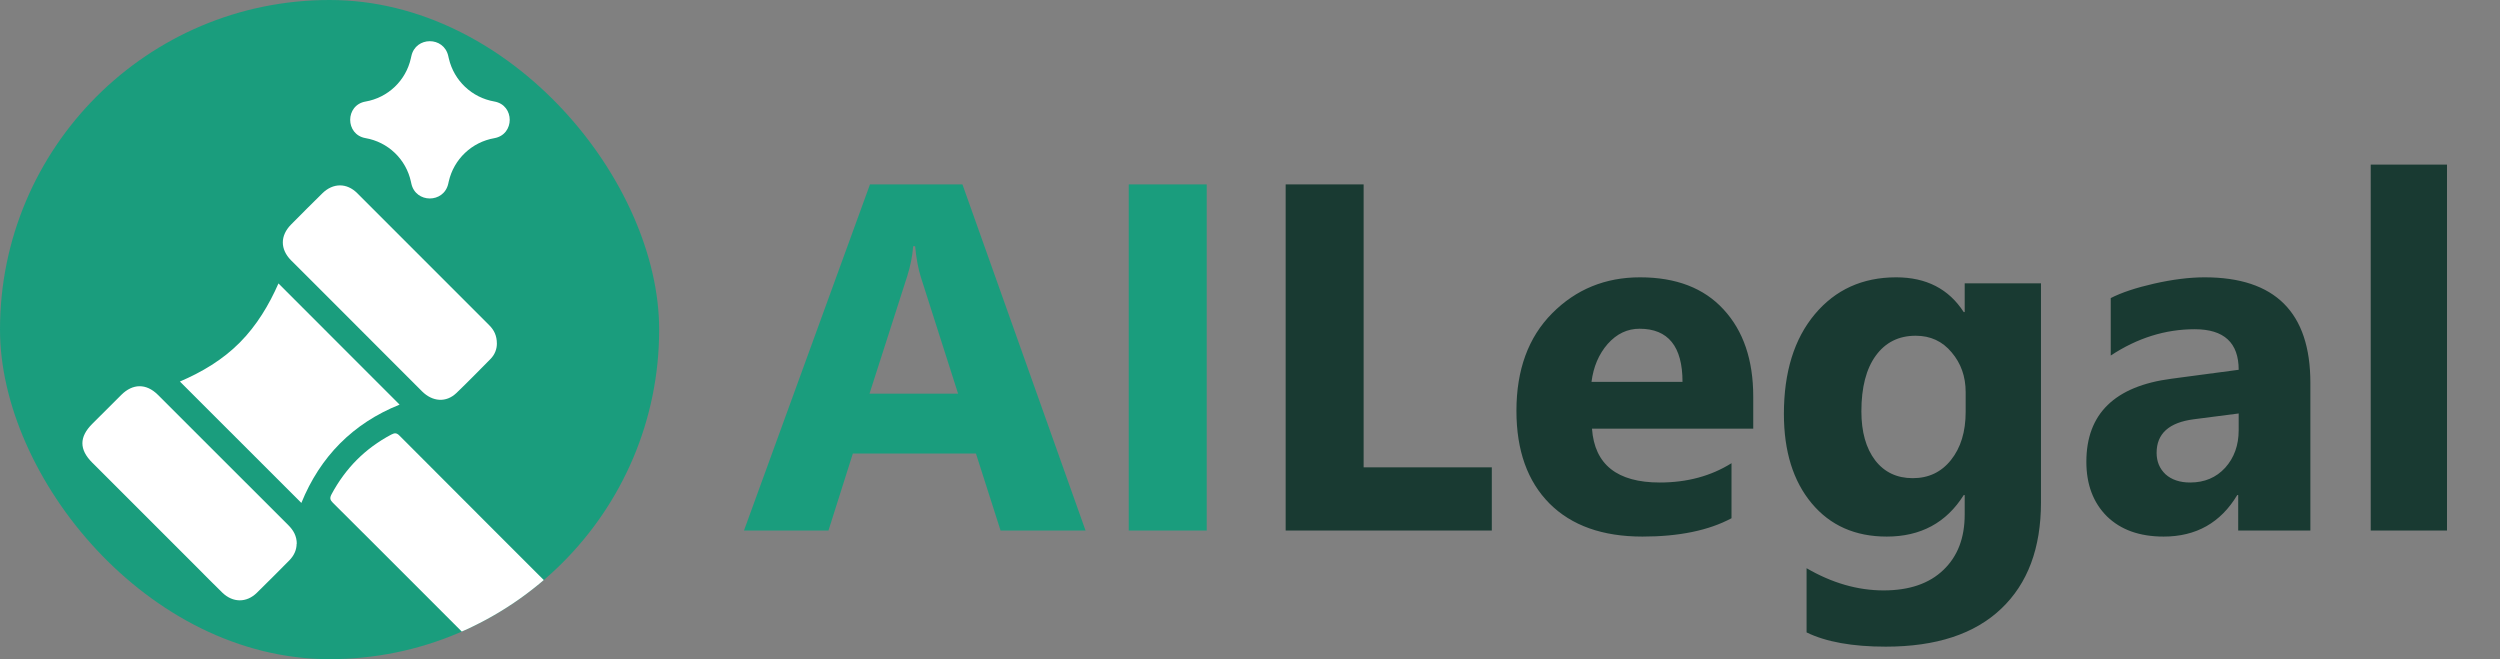 <svg width="311" height="82" viewBox="0 0 311 82" fill="none" xmlns="http://www.w3.org/2000/svg">
<rect x="0" y="0" width="311" height="82" fill="#808080" stroke="none"/>
<g clip-path="url(#clip0_50_32)">
<rect width="82" height="82" rx="41" fill="#1A9D7D"/>
<path d="M55.761 6.954C55.201 4.505 51.711 4.52 51.175 6.971L51.151 7.071L51.11 7.258C50.809 8.611 50.112 9.844 49.109 10.801C48.106 11.758 46.841 12.395 45.476 12.632C42.925 13.074 42.925 16.741 45.476 17.183C46.846 17.421 48.115 18.062 49.12 19.025C50.124 19.987 50.819 21.227 51.116 22.586L51.172 22.844C51.711 25.295 55.204 25.31 55.761 22.861L55.828 22.563C56.137 21.209 56.84 19.976 57.848 19.02C58.855 18.064 60.123 17.427 61.492 17.189C64.049 16.744 64.049 13.071 61.492 12.626C58.707 12.143 56.484 10.043 55.84 7.296L55.787 7.071L55.761 6.954Z" fill="white"/>
<path d="M61.811 42.766C61.811 43.426 61.554 44.123 61.002 44.674C59.605 46.087 58.208 47.518 56.774 48.894C55.506 50.105 53.814 49.995 52.491 48.674C48.152 44.344 43.832 40.013 39.512 35.683C38.409 34.582 37.306 33.481 36.203 32.38C34.843 31.003 34.843 29.315 36.203 27.939C37.49 26.636 38.795 25.333 40.1 24.049C41.424 22.746 43.133 22.728 44.439 24.03C49.917 29.499 55.395 34.985 60.874 40.472C61.462 41.059 61.811 41.756 61.811 42.747V42.766Z" fill="white"/>
<path d="M49.697 50.343C43.924 52.655 39.825 56.802 37.49 62.564C32.435 57.518 27.416 52.49 22.379 47.462C25.118 46.288 27.692 44.765 29.824 42.618C31.938 40.489 33.464 37.938 34.641 35.259C39.659 40.287 44.678 45.297 49.715 50.343H49.697Z" fill="white"/>
<path d="M36.901 67.628C36.901 68.399 36.589 69.096 36.001 69.702C34.659 71.06 33.317 72.399 31.956 73.739C30.669 75.005 28.978 74.987 27.673 73.739C26.57 72.675 25.504 71.574 24.419 70.491C20.099 66.179 15.797 61.867 11.477 57.554C9.841 55.921 9.841 54.362 11.477 52.728C12.672 51.536 13.867 50.325 15.08 49.132C16.514 47.701 18.187 47.682 19.621 49.095C25.044 54.508 30.449 59.922 35.872 65.335C36.497 65.959 36.92 66.674 36.92 67.665L36.901 67.628Z" fill="white"/>
<path d="M67.198 87.093C66.279 87.112 65.562 86.69 64.918 86.047C60.525 81.644 56.131 77.258 51.737 72.854C48.3 69.423 44.862 65.973 41.406 62.541C41.056 62.193 41.001 61.954 41.24 61.495C42.968 58.266 45.413 55.789 48.667 54.064C49.09 53.844 49.347 53.825 49.715 54.211C57.547 62.083 65.415 69.918 73.264 77.772C74.662 79.166 74.662 80.855 73.264 82.267C71.996 83.552 70.709 84.836 69.422 86.121C68.816 86.726 68.117 87.112 67.198 87.093Z" fill="white"/>
</g>
<path d="M135.042 66H124.471L121.408 56.421H106.094L103.061 66H92.55L108.226 22.938H119.727L135.042 66ZM119.186 48.973L114.562 34.499C114.221 33.418 113.981 32.127 113.841 30.625H113.601C113.501 31.887 113.25 33.138 112.85 34.379L108.166 48.973H119.186ZM150.116 66H140.417V22.938H150.116V66Z" fill="#1A9D7D"/>
<path d="M185.581 66H159.936V22.938H169.635V58.132H185.581V66ZM218.103 53.328H198.043C198.364 57.792 201.176 60.024 206.481 60.024C209.865 60.024 212.838 59.223 215.4 57.622V64.469C212.557 65.99 208.864 66.751 204.319 66.751C199.354 66.751 195.501 65.379 192.758 62.637C190.015 59.874 188.644 56.03 188.644 51.105C188.644 46.001 190.125 41.956 193.088 38.974C196.051 35.991 199.695 34.499 204.019 34.499C208.503 34.499 211.967 35.831 214.409 38.493C216.872 41.156 218.103 44.769 218.103 49.334V53.328ZM209.304 47.502C209.304 43.098 207.522 40.895 203.959 40.895C202.438 40.895 201.116 41.526 199.995 42.787C198.894 44.049 198.223 45.62 197.983 47.502H209.304ZM253.898 62.487C253.898 68.192 252.246 72.606 248.943 75.73C245.64 78.873 240.855 80.444 234.589 80.444C230.445 80.444 227.162 79.853 224.739 78.672V70.685C227.902 72.526 231.095 73.447 234.319 73.447C237.522 73.447 240.004 72.596 241.766 70.895C243.528 69.213 244.408 66.921 244.408 64.018V61.586H244.288C242.126 65.029 238.933 66.751 234.709 66.751C230.785 66.751 227.672 65.369 225.37 62.607C223.068 59.844 221.917 56.14 221.917 51.496C221.917 46.291 223.198 42.157 225.76 39.094C228.323 36.031 231.696 34.499 235.88 34.499C239.624 34.499 242.427 35.941 244.288 38.824H244.408V35.25H253.898V62.487ZM244.529 51.226V48.793C244.529 46.851 243.948 45.2 242.787 43.838C241.646 42.457 240.154 41.766 238.312 41.766C236.21 41.766 234.559 42.587 233.358 44.229C232.156 45.87 231.556 48.183 231.556 51.166C231.556 53.728 232.126 55.76 233.268 57.261C234.409 58.743 235.97 59.484 237.952 59.484C239.914 59.484 241.496 58.733 242.697 57.231C243.918 55.71 244.529 53.708 244.529 51.226ZM287.41 66H278.432V61.586H278.312C276.25 65.029 273.197 66.751 269.153 66.751C266.17 66.751 263.817 65.91 262.096 64.228C260.394 62.527 259.543 60.264 259.543 57.442C259.543 51.476 263.077 48.032 270.144 47.112L278.492 46.001C278.492 42.637 276.67 40.956 273.026 40.956C269.363 40.956 265.879 42.047 262.576 44.229V37.082C263.897 36.401 265.699 35.8 267.981 35.28C270.284 34.76 272.376 34.499 274.258 34.499C283.026 34.499 287.41 38.873 287.41 47.622V66ZM278.492 53.508V51.436L272.906 52.157C269.823 52.557 268.282 53.948 268.282 56.331C268.282 57.412 268.652 58.303 269.393 59.003C270.154 59.684 271.175 60.024 272.456 60.024C274.238 60.024 275.689 59.414 276.81 58.192C277.931 56.951 278.492 55.39 278.492 53.508ZM304.407 66H294.918V20.476H304.407V66Z" fill="#193A32"/>
<defs>
<clipPath id="clip0_50_32">
<rect width="82" height="82" rx="41" fill="white"/>
</clipPath>
</defs>
</svg>
